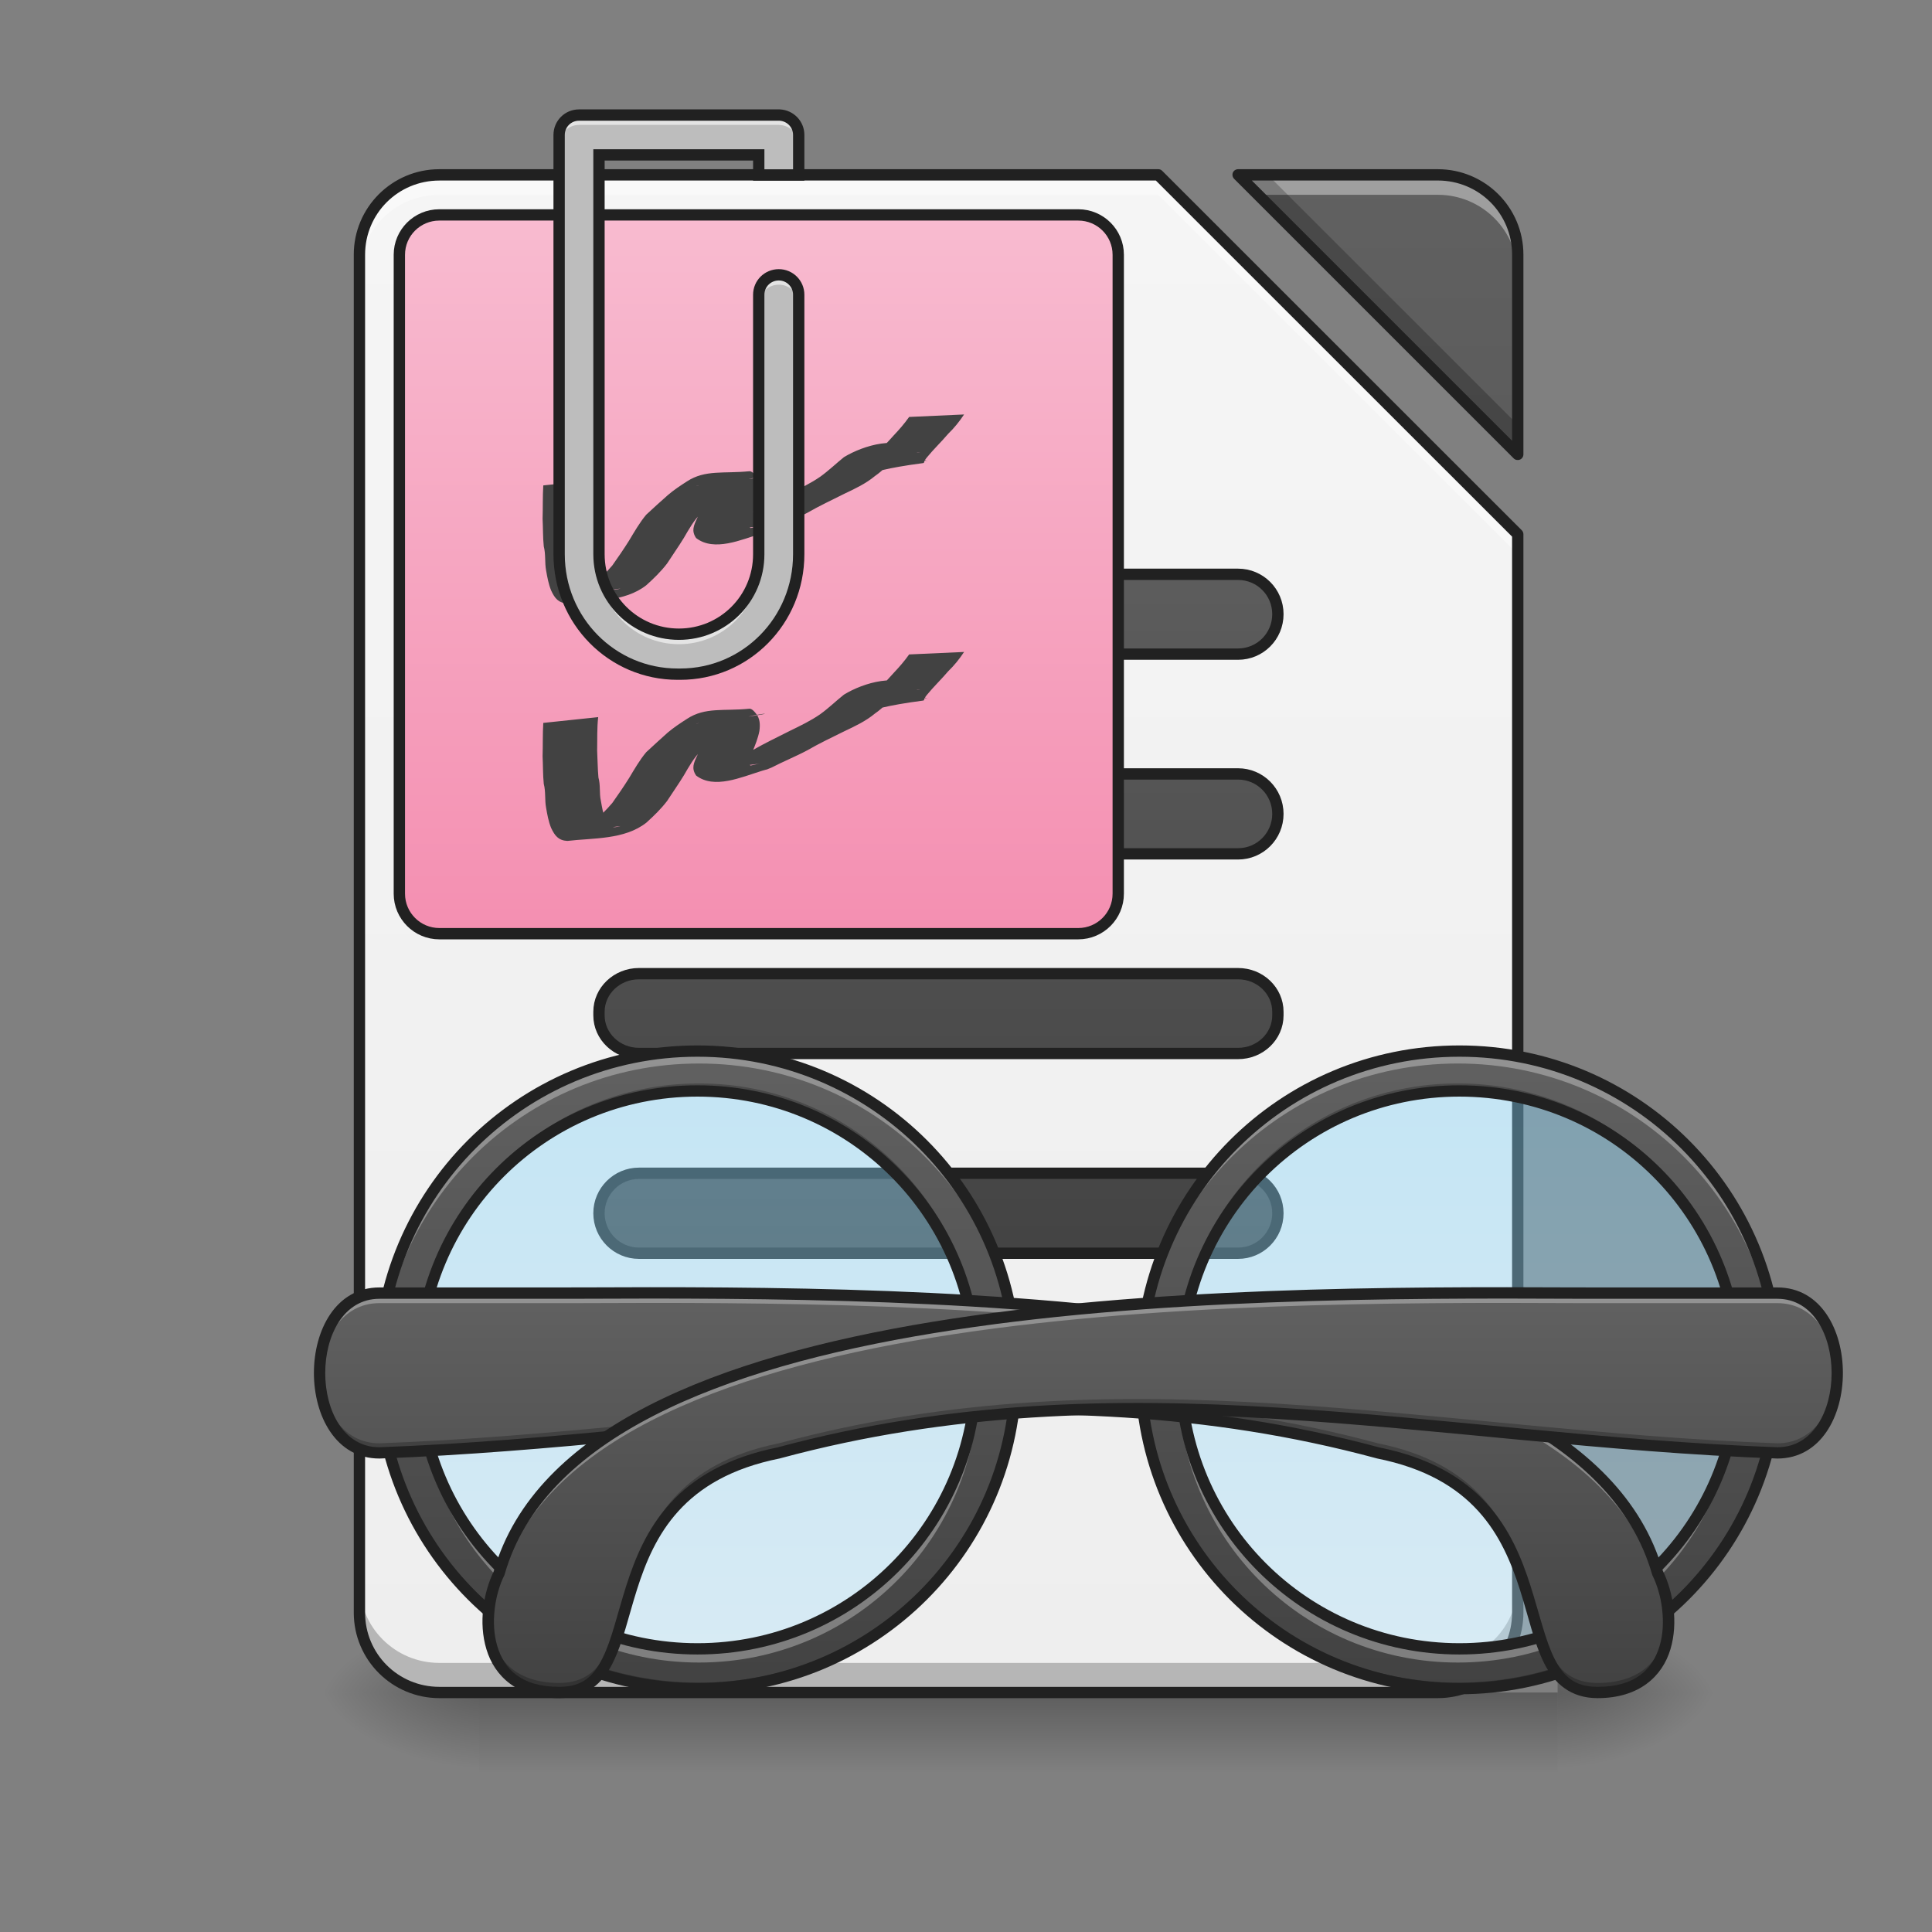 <svg height="64pt" viewBox="0 0 64 64" width="64pt" xmlns="http://www.w3.org/2000/svg" xmlns:xlink="http://www.w3.org/1999/xlink"><rect x="0" y="0" width="64" height="64" fill="#808080" stroke="none"/><linearGradient id="a" gradientUnits="userSpaceOnUse" x1="30.43" x2="30.43" y1="56.068" y2="58.714"><stop offset="0" stop-opacity=".275"/><stop offset="1" stop-opacity="0"/></linearGradient><linearGradient id="b"><stop offset="0" stop-opacity=".314"/><stop offset=".222" stop-opacity=".275"/><stop offset="1" stop-opacity="0"/></linearGradient><radialGradient id="c" cx="450.909" cy="189.579" gradientTransform="matrix(0 -.156 -.281 -0 104.261 127.191)" gradientUnits="userSpaceOnUse" r="21.167" xlink:href="#b"/><radialGradient id="d" cx="450.909" cy="189.579" gradientTransform="matrix(-0 .156 .281 0 -36.786 -15.055)" gradientUnits="userSpaceOnUse" r="21.167" xlink:href="#b"/><radialGradient id="e" cx="450.909" cy="189.579" gradientTransform="matrix(-0 -.156 .281 -0 -36.786 127.191)" gradientUnits="userSpaceOnUse" r="21.167" xlink:href="#b"/><radialGradient id="f" cx="450.909" cy="189.579" gradientTransform="matrix(0 .156 -.281 0 104.261 -15.055)" gradientUnits="userSpaceOnUse" r="21.167" xlink:href="#b"/><linearGradient id="g" gradientUnits="userSpaceOnUse" x1="31.092" x2="31.092" y1="56.068" y2="5.792"><stop offset="0" stop-color="#eee"/><stop offset="1" stop-color="#f5f5f5"/></linearGradient><linearGradient id="h"><stop offset="0" stop-color="#424242"/><stop offset="1" stop-color="#616161"/></linearGradient><linearGradient id="i" gradientUnits="userSpaceOnUse" x1="31.092" x2="31.092" xlink:href="#h" y1="56.068" y2="5.792"/><linearGradient id="j" gradientUnits="userSpaceOnUse" x1="243.417" x2="243.417" xlink:href="#h" y1="127.667" y2="-94.583"/><linearGradient id="k" gradientUnits="userSpaceOnUse" x1="254" x2="254" xlink:href="#h" y1="127.667" y2="-94.583"/><linearGradient id="l" gradientUnits="userSpaceOnUse" x1="248.708" x2="248.708" xlink:href="#h" y1="127.667" y2="-94.583"/><linearGradient id="m" gradientUnits="userSpaceOnUse" x1="248.708" x2="248.708" xlink:href="#h" y1="127.667" y2="-94.583"/><linearGradient id="n" gradientUnits="userSpaceOnUse" x1="201.083" x2="201.083" y1="32.417" y2="-158.083"><stop offset="0" stop-color="#f48fb1"/><stop offset="1" stop-color="#f8bbd0"/></linearGradient><linearGradient id="o"><stop offset="0" stop-color="#81d4fa" stop-opacity=".392"/><stop offset="1" stop-color="#b3e5fc" stop-opacity=".392"/></linearGradient><linearGradient id="p" gradientUnits="userSpaceOnUse" x1="-814.917" x2="-814.917" xlink:href="#o" y1="74.75" y2="222.917"/><linearGradient id="q" gradientTransform="matrix(-.033 0 0 .033 70.784 0)" gradientUnits="userSpaceOnUse" x1="680" x2="680" xlink:href="#h" y1="1695.118" y2="1055.118"/><linearGradient id="r" gradientUnits="userSpaceOnUse" x1="613.833" x2="613.833" xlink:href="#o" y1="74.75" y2="222.917"/><linearGradient id="s" gradientUnits="userSpaceOnUse" x1="23.155" x2="23.155" xlink:href="#h" y1="56.068" y2="34.899"/><linearGradient id="t" gradientUnits="userSpaceOnUse" x1="23.155" x2="23.155" xlink:href="#h" y1="56.068" y2="42.837"/><linearGradient id="u" gradientTransform="matrix(-.125 0 0 .125 119.737 26.878)" gradientUnits="userSpaceOnUse" x1="571.5" x2="571.5" xlink:href="#h" y1="233.5" y2="127.667"/><path d="m15.875 56.066h35.723v2.648h-35.723zm0 0" fill="url(#a)"/><path d="m51.598 56.066h5.293v-2.645h-5.293zm0 0" fill="url(#c)"/><path d="m15.875 56.066h-5.289v2.648h5.289zm0 0" fill="url(#d)"/><path d="m15.875 56.066h-5.289v-2.645h5.289zm0 0" fill="url(#e)"/><path d="m51.598 56.066h5.293v2.648h-5.293zm0 0" fill="url(#f)"/><path d="m14.555 5.793c-1.469 0-2.648 1.18-2.648 2.645v44.984c0 1.465 1.18 2.645 2.648 2.645h33.074c1.465 0 2.648-1.18 2.648-2.645v-35.723l-11.91-11.906zm26.461 0 9.262 9.262v-6.617c0-1.465-1.184-2.645-2.648-2.645zm0 0" fill="url(#g)"/><path d="m41.016 5.793 9.262 9.262v-6.617c0-1.465-1.184-2.645-2.648-2.645zm0 0" fill="url(#i)"/><path d="m14.555 5.793c-1.469 0-2.648 1.18-2.648 2.645v.664c0-1.469 1.18-2.648 2.648-2.648h23.812l11.91 11.906v-.66l-11.91-11.906zm26.461 0 .66.66h5.953c1.465 0 2.648 1.18 2.648 2.648v-.664c0-1.465-1.184-2.645-2.648-2.645zm0 0" fill="#fff" fill-opacity=".392"/><path d="m41.016 5.793 9.262 9.262v-.984l-8.281-8.277zm-29.109 46.648v.98c0 1.465 1.18 2.645 2.648 2.645h33.074c1.465 0 2.648-1.18 2.648-2.645v-.98c0 1.465-1.184 2.645-2.648 2.645h-33.074c-1.469 0-2.648-1.18-2.648-2.645zm0 0" fill-opacity=".235"/><path d="m14.555 5.605c-1.566 0-2.836 1.266-2.836 2.832v44.984c0 1.566 1.27 2.832 2.836 2.832h33.074c1.566 0 2.836-1.266 2.836-2.832v-35.723c0-.051-.02-.098-.055-.133l-11.91-11.906c-.035-.035-.082-.055-.133-.055zm26.461 0c-.078 0-.145.043-.176.113-.027.07-.012.152.043.207l9.262 9.262c.051.051.133.066.203.039.07-.027.117-.098.117-.172v-6.617c0-1.566-1.27-2.832-2.836-2.832zm-26.461.375h23.734l11.801 11.797v35.645c0 1.363-1.094 2.457-2.461 2.457h-33.074c-1.367 0-2.461-1.094-2.461-2.457v-44.984c0-1.363 1.094-2.457 2.461-2.457zm26.914 0h6.16c1.367 0 2.461 1.094 2.461 2.457v6.164zm0 0" fill="#212121"/><g stroke="#212121" stroke-linecap="round" stroke-width="3" transform="matrix(.125 0 0 .125 0 26.878)"><path d="m169.328-62.827h158.766c5.843 0 10.561 4.718 10.561 10.561 0 5.874-4.718 10.593-10.561 10.593h-158.766c-5.843 0-10.593-4.718-10.593-10.593 0-5.843 4.75-10.561 10.593-10.561zm0 0" fill="url(#j)" stroke-linejoin="round"/><path d="m169.328-9.926h158.766c5.843 0 10.561 4.75 10.561 10.593s-4.718 10.593-10.561 10.593h-158.766c-5.843 0-10.593-4.75-10.593-10.593s4.75-10.593 10.593-10.593zm0 0" fill="url(#k)" stroke-linejoin="round"/><path d="m169.328 43.007h158.766c5.843 0 10.561 4.531 10.561 10.093v.969c0 5.562-4.718 10.093-10.561 10.093h-158.766c-5.843 0-10.593-4.531-10.593-10.093v-.969c0-5.562 4.75-10.093 10.593-10.093zm0 0" fill="url(#l)" stroke-linejoin="round"/><path d="m169.328 95.908h158.766c5.843 0 10.561 4.75 10.561 10.593s-4.718 10.593-10.561 10.593h-158.766c-5.843 0-10.593-4.75-10.593-10.593s4.75-10.593 10.593-10.593zm0 0" fill="url(#m)" stroke-linejoin="round"/><path d="m116.426-158.068h169.328c5.843 0 10.593 4.718 10.593 10.561v169.328c0 5.843-4.75 10.593-10.593 10.593h-169.328c-5.843 0-10.593-4.75-10.593-10.593v-169.328c0-5.843 4.75-10.561 10.593-10.561zm0 0" fill="url(#n)"/></g><path d="m19.816 15.887c-.043.371-.027.742-.035 1.113.016.297.016.598.043.891.074.254.023.523.082.777.039.215.07.422.156.625.137.266.227.277.496.203-3.051.418-1.629.301-.961-.098.254-.195.48-.426.688-.668.191-.27.379-.543.555-.824.176-.293.348-.594.566-.855.238-.219.473-.438.715-.648.199-.172.418-.316.637-.457.605-.395 1.223-.25 2.066-.336.082-.008.176.105.215.156.141.168.145.375.117.582-.047.242-.141.473-.234.699-.039.121-.242.371-.055.445.609-.145 1.082-.121-1.559.148-.039.004.082-.016.121-.023.109-.027.211-.059.316-.09.406-.172.809-.355 1.199-.551.398-.227.812-.426 1.223-.633.344-.168.688-.332 1.004-.551.277-.199.52-.434.785-.648.656-.398 1.82-.738 2.402-.18.402.629 1.105.09-1.609.316-.016 0 .035.012.051.004.031-.016.051-.047.074-.07.238-.27.492-.52.73-.789.184-.195.359-.395.512-.613 0 0 1.82-.082 1.82-.082-.152.23-.324.445-.523.637-.23.27-.488.516-.711.789-.023.031-.047.059-.066.09s-.016.09-.051.094c-2.562.336-1.395.574-2.02-.012-.062-.031-.082-.047-.156-.055-.027 0-.113.012-.086.008 3.227-.418 2.02-.34 1.453-.156-.289.184-.512.453-.793.645-.301.25-.656.418-1.012.586-.41.207-.824.398-1.223.629-.387.207-.797.371-1.188.574-.332.133-.008.012-.309.105-.699.215-1.59.621-2.191.16-.164-.242-.078-.418.035-.66.094-.215.184-.426.238-.648.023-.152.035-.301-.098-.402-.039-.012-.062-.023-.105-.023-.023 0-.094.016-.07.012 3.516-.441 2.059-.371 1.523-.168-.211.148-.441.277-.648.434-.238.207-.465.426-.711.629-.238.238-.402.531-.57.82-.176.289-.371.562-.555.848-.203.266-.441.496-.688.719-.723.57-1.77.504-2.617.605-.297-.016-.418-.172-.539-.434-.086-.215-.125-.434-.164-.656-.051-.266-.008-.535-.078-.801-.031-.301-.023-.609-.039-.914.012-.367 0-.738.023-1.105 0 0 1.816-.191 1.816-.191zm0 0" fill="#424242"/><path d="m19.184 3.809c-.367 0-.66.293-.66.66v13.891c0 2.199 1.75 3.973 3.926 3.973h.086c2.176 0 3.926-1.773 3.926-3.973v-8.598c0-.367-.297-.66-.66-.66-.367 0-.664.293-.664.66v8.598c0 1.469-1.18 2.648-2.645 2.648-1.465 0-2.648-1.18-2.648-2.648v-13.23h5.293v.664h1.324v-1.324c0-.355-.277-.641-.629-.66-.012 0-.02 0-.031 0zm0 0" fill="#bdbdbd"/><path d="m19.184 3.809c-.367 0-.66.293-.66.66v.332c0-.367.293-.664.66-.664h6.617c.012 0 .02.004.031.004.352.016.629.305.629.66v-.332c0-.355-.277-.641-.629-.66-.012 0-.02 0-.031 0zm6.617 5.293c-.367 0-.664.293-.664.66v.332c0-.367.297-.664.664-.664.363 0 .66.297.66.664v-.332c0-.367-.297-.66-.66-.66zm-5.957 9.258v.332c0 1.465 1.184 2.648 2.648 2.648 1.465 0 2.645-1.184 2.645-2.648v-.332c0 1.469-1.18 2.648-2.645 2.648-1.465 0-2.648-1.18-2.648-2.648zm0 0" fill="#fff" fill-opacity=".588"/><path d="m153.454-184.534c-2.937 0-5.281 2.344-5.281 5.281v111.114c0 17.592 13.999 31.778 31.403 31.778h.687c17.405 0 31.403-14.186 31.403-31.778v-68.775c0-2.937-2.375-5.281-5.281-5.281-2.937 0-5.312 2.344-5.312 5.281v68.775c0 11.749-9.437 21.185-21.154 21.185s-21.185-9.437-21.185-21.185v-105.834h42.34v5.312h10.593v-10.593c0-2.843-2.219-5.125-5.031-5.281-.094 0-.156 0-.25 0zm0 0" fill="none" stroke="#212121" stroke-linecap="round" stroke-width="3" transform="matrix(.125 0 0 .125 0 26.878)"/><path d="m19.816 23.754c-.043.371-.027.742-.035 1.113.016.297.016.598.043.891.074.254.023.523.082.777.039.215.07.422.156.625.137.266.227.277.496.203-3.051.418-1.629.301-.961-.098.254-.195.48-.426.688-.668.191-.27.379-.543.555-.824.176-.293.348-.594.566-.855.238-.219.473-.438.715-.652.199-.168.418-.312.637-.453.605-.398 1.223-.25 2.066-.336.082-.008.176.105.215.156.141.168.145.375.117.582-.047.242-.141.473-.234.695-.039.125-.242.371-.055.449.609-.148 1.082-.121-1.559.148-.039.004.082-.016.121-.023.109-.027.211-.059.316-.094.406-.172.809-.352 1.199-.547.398-.227.812-.426 1.223-.633.344-.168.688-.332 1.004-.551.277-.199.52-.438.785-.648.656-.402 1.82-.738 2.402-.18.402.629 1.105.09-1.609.316-.016 0 .035.012.051.004.031-.016.051-.047.074-.07.238-.27.492-.52.73-.789.184-.195.359-.395.512-.613 0 0 1.82-.082 1.82-.082-.152.23-.324.445-.523.637-.23.27-.488.516-.711.789-.023.031-.047.059-.066.09-.02.027-.016.09-.051.094-2.562.336-1.395.574-2.02-.012-.062-.031-.082-.047-.156-.055-.027 0-.113.012-.086.008 3.227-.418 2.02-.344 1.453-.156-.289.184-.512.453-.793.645-.301.25-.656.418-1.012.586-.41.203-.824.398-1.223.629-.387.207-.797.371-1.188.574-.332.133-.008.012-.309.105-.699.215-1.59.621-2.191.16-.164-.242-.078-.418.035-.66.094-.215.184-.426.238-.648.023-.152.035-.301-.098-.402-.039-.012-.062-.023-.105-.023-.023 0-.094.016-.07.012 3.516-.441 2.059-.371 1.523-.168-.211.148-.441.273-.648.43-.238.211-.465.43-.711.633-.238.234-.402.531-.57.82-.176.289-.371.562-.555.848-.203.266-.441.496-.688.719-.723.57-1.77.504-2.617.605-.297-.016-.418-.176-.539-.434-.086-.215-.125-.434-.164-.66-.051-.262-.008-.535-.078-.797-.031-.301-.023-.609-.039-.914.012-.367 0-.738.023-1.105 0 0 1.816-.191 1.816-.191zm0 0" fill="#424242"/><path d="m-814.921 69.473c43.84 0 79.367 35.528 79.367 79.367 0 43.84-35.528 79.367-79.367 79.367-43.84 0-79.367-35.528-79.367-79.367 0-43.84 35.528-79.367 79.367-79.367zm0 0" fill="url(#p)" stroke="#212121" stroke-linecap="round" stroke-linejoin="round" stroke-width="3" transform="matrix(-.125 0 0 .125 -53.582 26.878)"/><path d="m48.293 34.898c5.863 0 10.582 4.723 10.582 10.586s-4.719 10.582-10.582 10.582-10.586-4.719-10.586-10.582 4.723-10.586 10.586-10.586zm0 1.324c-5.133 0-9.262 4.129-9.262 9.262 0 5.129 4.129 9.262 9.262 9.262 5.129 0 9.262-4.133 9.262-9.262 0-5.133-4.133-9.262-9.262-9.262zm0 0" fill="url(#q)"/><path d="m48.293 34.898c5.863 0 10.582 4.723 10.582 10.586v.164c-.086-5.785-4.773-10.418-10.582-10.418-5.809 0-10.496 4.633-10.582 10.418-.004-.055-.004-.109-.004-.164 0-5.863 4.723-10.586 10.586-10.586zm9.258 10.75c0 .055.004.109.004.164 0 5.133-4.133 9.262-9.262 9.262-5.133 0-9.262-4.129-9.262-9.262 0-.055 0-.109 0-.164.09 5.055 4.188 9.098 9.262 9.098s9.172-4.043 9.258-9.098zm0 0" fill="#fff" fill-opacity=".314"/><path d="m48.293 56.066c5.863 0 10.582-4.719 10.582-10.582 0-.055 0-.109 0-.168-.086 5.789-4.773 10.422-10.582 10.422-5.809 0-10.496-4.633-10.582-10.422-.004.059-.004.113-.004.168 0 5.863 4.723 10.582 10.586 10.582zm9.258-10.75c0-.055.004-.109.004-.164 0-5.129-4.133-9.262-9.262-9.262-5.133 0-9.262 4.133-9.262 9.262v.164c.09-5.051 4.188-9.094 9.262-9.094s9.172 4.043 9.258 9.094zm0 0" fill-opacity=".235"/><path d="m679.984 1055.096c-177.267 0-319.93 142.782-319.93 320.048s142.664 319.93 319.93 319.93 320.048-142.664 320.048-319.93-142.782-320.048-320.048-320.048zm0 40.036c155.182 0 280.013 124.831 280.013 280.013 0 155.064-124.831 280.013-280.013 280.013-155.064 0-280.013-124.949-280.013-280.013 0-155.182 124.949-280.013 280.013-280.013zm0 0" fill="none" stroke="#212121" stroke-linecap="round" stroke-linejoin="round" stroke-width="11.339" transform="matrix(-.033 0 0 .033 70.784 0)"/><path d="m613.846 69.473c43.84 0 79.367 35.528 79.367 79.367 0 43.84-35.528 79.367-79.367 79.367-43.84 0-79.399-35.528-79.399-79.367 0-43.84 35.559-79.367 79.399-79.367zm0 0" fill="url(#r)" stroke="#212121" stroke-linecap="round" stroke-linejoin="round" stroke-width="3" transform="matrix(.125 0 0 .125 -53.582 26.878)"/><path d="m23.156 34.898c-5.867 0-10.586 4.723-10.586 10.586s4.719 10.582 10.586 10.582c5.863 0 10.582-4.719 10.582-10.582s-4.719-10.586-10.582-10.586zm0 1.324c5.129 0 9.258 4.129 9.258 9.262 0 5.129-4.129 9.262-9.258 9.262-5.133 0-9.262-4.133-9.262-9.262 0-5.133 4.129-9.262 9.262-9.262zm0 0" fill="url(#s)"/><path d="m23.156 34.898c-5.867 0-10.586 4.723-10.586 10.586v.164c.09-5.785 4.777-10.418 10.586-10.418s10.492 4.633 10.582 10.418c0-.055 0-.109 0-.164 0-5.863-4.719-10.586-10.582-10.586zm-9.262 10.75v.164c0 5.133 4.129 9.262 9.262 9.262 5.129 0 9.258-4.129 9.258-9.262 0-.055 0-.109 0-.164-.09 5.055-4.184 9.098-9.258 9.098-5.078 0-9.172-4.043-9.262-9.098zm0 0" fill="#fff" fill-opacity=".314"/><path d="m23.156 56.066c-5.867 0-10.586-4.719-10.586-10.582 0-.055 0-.109 0-.168.09 5.789 4.777 10.422 10.586 10.422s10.492-4.633 10.582-10.422v.168c0 5.863-4.719 10.582-10.582 10.582zm-9.262-10.75c0-.055 0-.109 0-.164 0-5.129 4.129-9.262 9.262-9.262 5.129 0 9.258 4.133 9.258 9.262v.164c-.09-5.051-4.184-9.094-9.258-9.094-5.078 0-9.172 4.043-9.262 9.094zm0 0" fill-opacity=".235"/><path d="m680.05 1055.096c-177.385 0-320.048 142.782-320.048 320.048s142.664 319.93 320.048 319.93c177.267 0 319.93-142.664 319.93-319.93s-142.664-320.048-319.93-320.048zm0 40.036c155.064 0 279.895 124.831 279.895 280.013 0 155.064-124.831 280.013-279.895 280.013-155.182 0-280.013-124.949-280.013-280.013 0-155.182 124.831-280.013 280.013-280.013zm0 0" fill="none" stroke="#212121" stroke-linecap="round" stroke-linejoin="round" stroke-width="11.339" transform="matrix(.033 0 0 .033 .663 0)"/><path d="m12.57 42.836h6.613c11.945-.055 33.078 0 35.723 9.262.664 1.324.664 3.969-1.984 3.969-3.305 0-.66-6.613-7.277-7.938-11.402-3.078-21.625-.422-33.074 0-2.645 0-2.645-5.293 0-5.293zm0 0" fill="url(#t)"/><path d="m21.527 42.832c-.812 0-1.594 0-2.344.004h-6.613c-1.379 0-2.039 1.438-1.98 2.812.051-1.266.711-2.48 1.98-2.48h6.613c11.945-.055 33.078 0 35.723 9.262.199.398.34.918.363 1.449.031-.641-.121-1.297-.363-1.781-2.48-8.68-21.207-9.273-33.379-9.266zm0 0" fill="#fff" fill-opacity=".314"/><path d="m10.59 45.324c-.055 1.375.605 2.805 1.98 2.805 11.449-.422 21.672-3.078 33.074 0 6.617 1.324 3.973 7.938 7.277 7.938 1.844 0 2.402-1.285 2.348-2.512-.051 1.121-.66 2.195-2.348 2.195-3.305 0-.66-6.613-7.277-7.938-11.402-3.078-21.625-.422-33.074 0-1.27 0-1.93-1.219-1.98-2.488zm0 0" fill-opacity=".235"/><path d="m12.57 42.648c-2.895 0-2.895 5.668 0 5.668 11.48-.422 21.68-3.07 33.027-.008.004.004.008.004.012.004 1.621.324 2.652.965 3.359 1.742.707.777 1.09 1.699 1.379 2.598.285.898.469 1.77.805 2.445.34.676.883 1.156 1.77 1.156 1.387 0 2.148-.73 2.414-1.621.262-.875.094-1.879-.246-2.586l-.004-.004c-.68-2.375-2.543-4.152-5.109-5.473-2.57-1.32-5.848-2.195-9.414-2.781-7.129-1.168-15.406-1.168-21.375-1.141zm0 .375h6.617c5.969-.027 14.23-.023 21.316 1.137 3.539.578 6.789 1.449 9.301 2.742 2.512 1.293 4.277 2.996 4.922 5.246.004.012.008.023.012.035.309.617.469 1.578.238 2.344-.23.762-.793 1.352-2.055 1.352-.762 0-1.129-.344-1.434-.949-.301-.605-.492-1.473-.785-2.391-.293-.922-.695-1.902-1.457-2.738-.758-.836-1.875-1.516-3.562-1.855-11.449-3.086-21.695-.426-33.113-.004-2.395 0-2.395-4.918 0-4.918zm0 0" fill="#212121"/><path d="m58.875 42.836h-6.613c-11.941-.055-33.078 0-35.723 9.262-.66 1.324-.66 3.969 1.984 3.969 3.309 0 .66-6.613 7.277-7.938 11.402-3.078 21.629-.422 33.074 0 2.648 0 2.648-5.293 0-5.293zm0 0" fill="url(#u)"/><path d="m49.922 42.832c.812 0 1.594 0 2.34.004h6.613c1.379 0 2.039 1.438 1.984 2.812-.055-1.266-.715-2.48-1.984-2.48h-6.613c-11.941-.055-33.078 0-35.723 9.262-.199.398-.34.918-.363 1.449-.031-.641.121-1.297.363-1.781 2.48-8.68 21.211-9.273 33.383-9.266zm0 0" fill="#fff" fill-opacity=".314"/><path d="m60.859 45.324c.055 1.375-.605 2.805-1.984 2.805-11.445-.422-21.672-3.078-33.074 0-6.617 1.324-3.969 7.938-7.277 7.938-1.844 0-2.402-1.285-2.348-2.512.051 1.121.664 2.195 2.348 2.195 3.309 0 .66-6.613 7.277-7.938 11.402-3.078 21.629-.422 33.074 0 1.273 0 1.934-1.219 1.984-2.488zm0 0" fill-opacity=".235"/><path d="m58.875 42.648c2.898 0 2.898 5.668 0 5.668-11.48-.422-21.676-3.07-33.027-.008-.004.004-.008.004-.012.004-1.621.324-2.652.965-3.359 1.742-.707.777-1.09 1.699-1.375 2.598-.285.898-.469 1.77-.809 2.445-.336.676-.879 1.156-1.77 1.156-1.387 0-2.145-.73-2.41-1.621-.266-.875-.098-1.879.246-2.586v-.004c.684-2.375 2.547-4.152 5.113-5.473 2.566-1.32 5.848-2.195 9.41-2.781 7.129-1.168 15.406-1.168 21.379-1.141zm0 .375h-6.613c-5.973-.027-14.234-.023-21.316 1.137-3.543.578-6.789 1.449-9.301 2.742-2.512 1.293-4.281 2.996-4.926 5.246-.004.012-.008.023-.012.035-.309.617-.465 1.578-.234 2.344.227.762.789 1.352 2.051 1.352.766 0 1.133-.344 1.434-.949.305-.605.492-1.473.785-2.391.293-.922.695-1.902 1.457-2.738.762-.836 1.879-1.516 3.562-1.855 11.449-3.086 21.699-.426 33.117-.004 2.395 0 2.395-4.918-.004-4.918zm0 0" fill="#212121"/></svg>